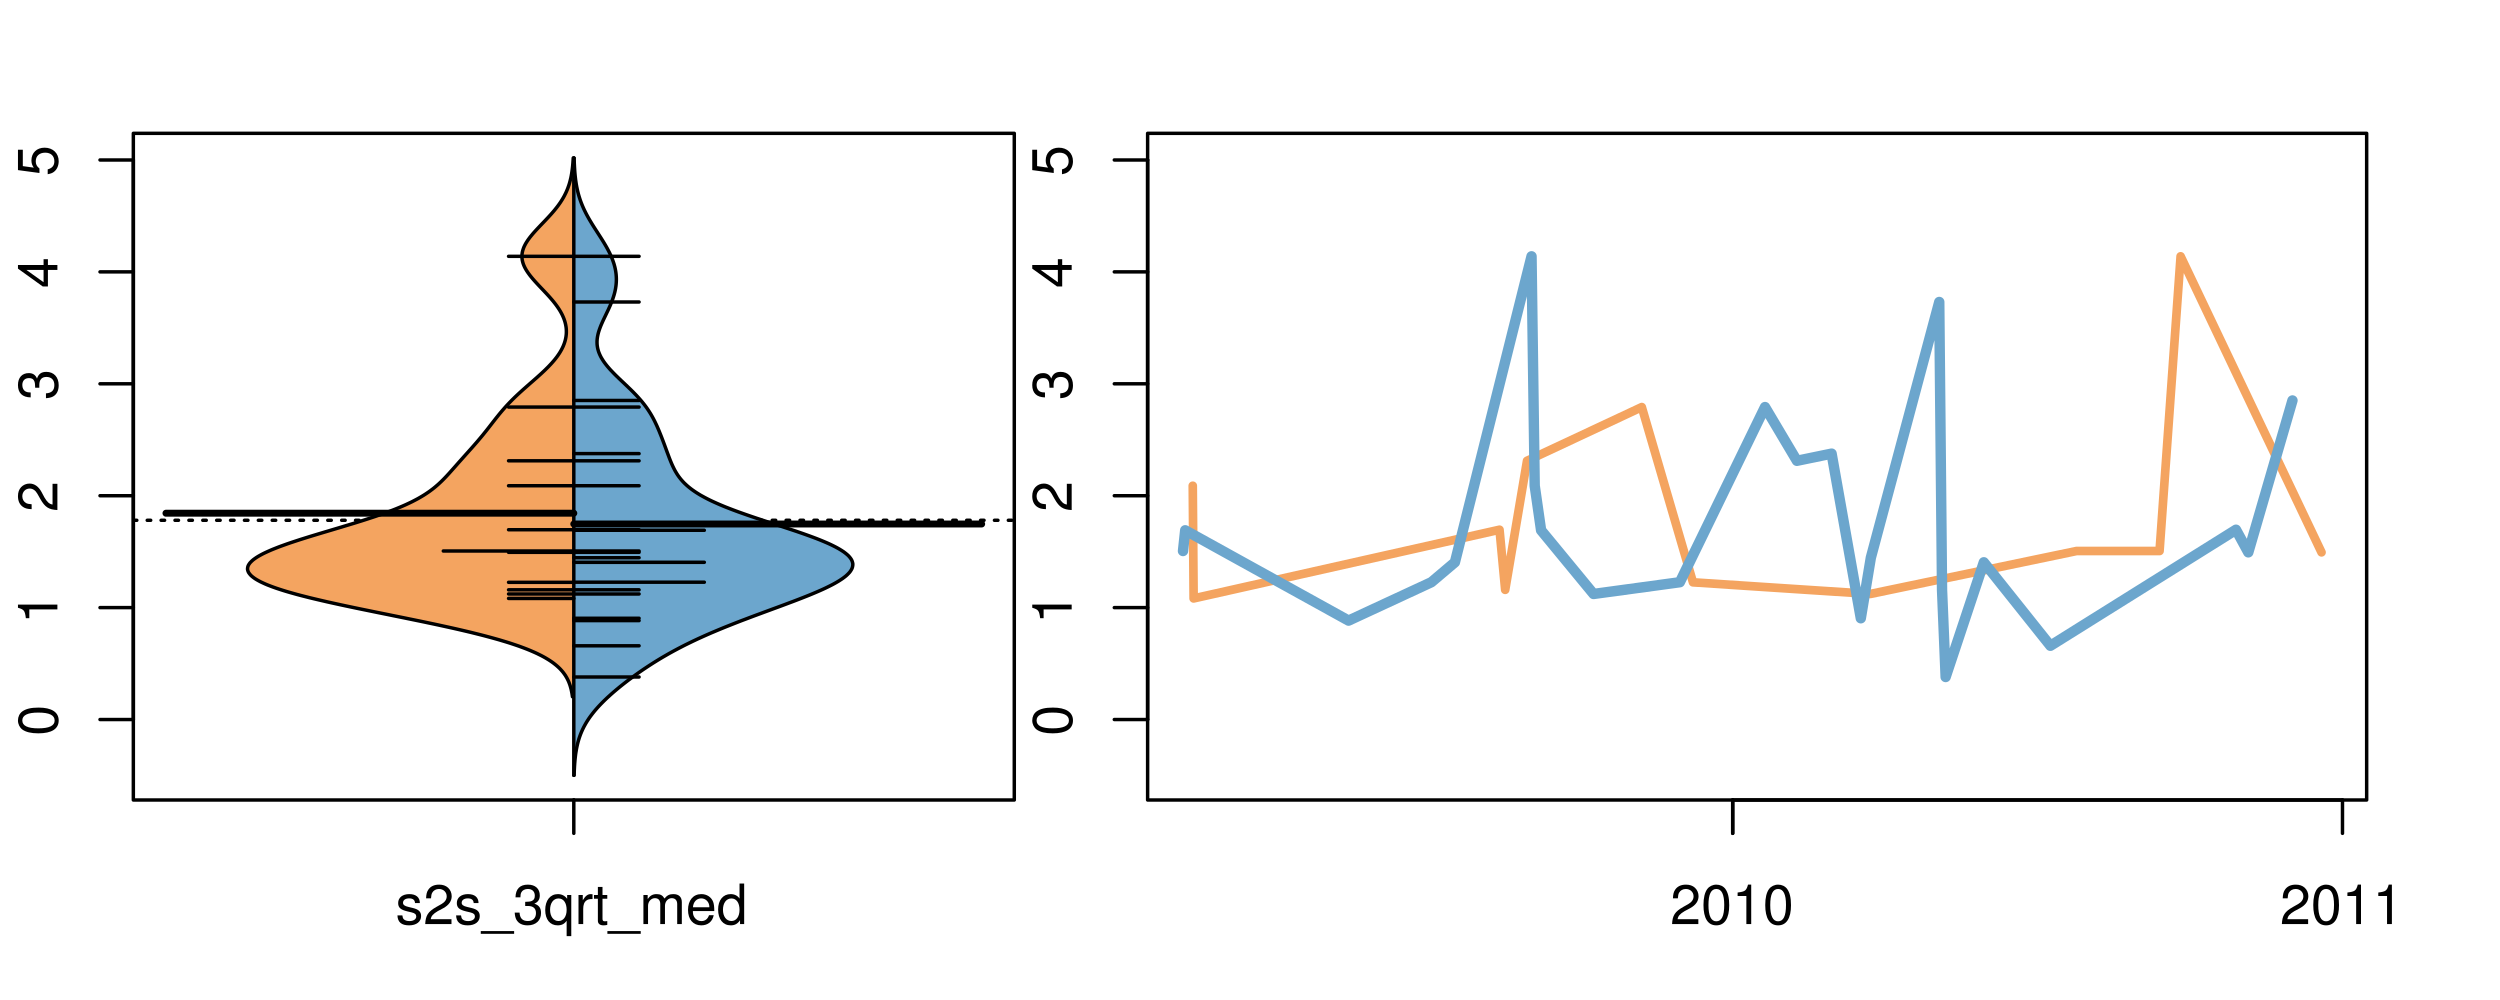 <?xml version="1.0" encoding="UTF-8"?>
<svg xmlns="http://www.w3.org/2000/svg" xmlns:xlink="http://www.w3.org/1999/xlink" width="540pt" height="216pt" viewBox="0 0 540 216" version="1.1">
<defs>
<g>
<symbol overflow="visible" id="glyph0-0">
<path style="stroke:none;" d="M -8.516 -3.297 C -8.516 -2.516 -8.156 -1.781 -7.578 -1.344 C -6.828 -0.797 -5.688 -0.516 -4.109 -0.516 C -1.25 -0.516 0.281 -1.469 0.281 -3.297 C 0.281 -5.094 -1.25 -6.078 -4.047 -6.078 C -5.703 -6.078 -6.797 -5.812 -7.578 -5.25 C -8.172 -4.812 -8.516 -4.109 -8.516 -3.297 Z M -7.578 -3.297 C -7.578 -4.438 -6.422 -5 -4.141 -5 C -1.734 -5 -0.594 -4.453 -0.594 -3.281 C -0.594 -2.156 -1.781 -1.594 -4.109 -1.594 C -6.438 -1.594 -7.578 -2.156 -7.578 -3.297 Z M -7.578 -3.297 "/>
</symbol>
<symbol overflow="visible" id="glyph0-1">
<path style="stroke:none;" d="M -6.062 -3.109 L 0 -3.109 L 0 -4.156 L -8.516 -4.156 L -8.516 -3.469 C -7.203 -3.094 -7.016 -2.859 -6.812 -1.219 L -6.062 -1.219 Z M -6.062 -3.109 "/>
</symbol>
<symbol overflow="visible" id="glyph0-2">
<path style="stroke:none;" d="M -1.047 -6.078 L -1.047 -1.594 C -1.734 -1.703 -2.188 -2.094 -2.797 -3.125 L -3.438 -4.328 C -4.094 -5.516 -4.969 -6.125 -6.016 -6.125 C -6.719 -6.125 -7.375 -5.844 -7.844 -5.344 C -8.297 -4.844 -8.516 -4.219 -8.516 -3.406 C -8.516 -2.328 -8.125 -1.531 -7.406 -1.062 C -6.953 -0.75 -6.422 -0.625 -5.562 -0.594 L -5.562 -1.656 C -6.125 -1.688 -6.484 -1.766 -6.75 -1.906 C -7.266 -2.188 -7.578 -2.734 -7.578 -3.375 C -7.578 -4.328 -6.906 -5.047 -5.984 -5.047 C -5.312 -5.047 -4.734 -4.656 -4.312 -3.906 L -3.688 -2.797 C -2.672 -1.016 -1.875 -0.5 0 -0.406 L 0 -6.078 Z M -1.047 -6.078 "/>
</symbol>
<symbol overflow="visible" id="glyph0-3">
<path style="stroke:none;" d="M -3.906 -2.656 L -3.906 -3.234 C -3.906 -4.391 -3.391 -4.984 -2.359 -4.984 C -1.297 -4.984 -0.656 -4.328 -0.656 -3.234 C -0.656 -2.078 -1.234 -1.516 -2.469 -1.438 L -2.469 -0.391 C -1.781 -0.438 -1.344 -0.547 -0.953 -0.75 C -0.141 -1.188 0.281 -2.031 0.281 -3.188 C 0.281 -4.938 -0.766 -6.078 -2.375 -6.078 C -3.453 -6.078 -4.062 -5.656 -4.406 -4.625 C -4.719 -5.422 -5.312 -5.812 -6.172 -5.812 C -7.625 -5.812 -8.516 -4.844 -8.516 -3.234 C -8.516 -1.516 -7.578 -0.594 -5.766 -0.562 L -5.766 -1.625 C -6.281 -1.625 -6.562 -1.688 -6.828 -1.812 C -7.297 -2.047 -7.578 -2.578 -7.578 -3.234 C -7.578 -4.172 -7.031 -4.734 -6.125 -4.734 C -5.531 -4.734 -5.172 -4.531 -4.984 -4.062 C -4.859 -3.766 -4.812 -3.391 -4.797 -2.656 Z M -3.906 -2.656 "/>
</symbol>
<symbol overflow="visible" id="glyph0-4">
<path style="stroke:none;" d="M -2.047 -3.922 L 0 -3.922 L 0 -4.984 L -2.047 -4.984 L -2.047 -6.234 L -2.984 -6.234 L -2.984 -4.984 L -8.516 -4.984 L -8.516 -4.203 L -3.156 -0.344 L -2.047 -0.344 Z M -2.984 -3.922 L -2.984 -1.266 L -6.703 -3.922 Z M -2.984 -3.922 "/>
</symbol>
<symbol overflow="visible" id="glyph0-5">
<path style="stroke:none;" d="M -8.516 -5.719 L -8.516 -1.312 L -3.875 -0.688 L -3.875 -1.656 C -4.469 -2.141 -4.672 -2.562 -4.672 -3.219 C -4.672 -4.359 -3.891 -5.078 -2.625 -5.078 C -1.406 -5.078 -0.656 -4.375 -0.656 -3.219 C -0.656 -2.297 -1.125 -1.734 -2.094 -1.469 L -2.094 -0.422 C -1.391 -0.562 -1.062 -0.688 -0.75 -0.938 C -0.094 -1.422 0.281 -2.281 0.281 -3.234 C 0.281 -4.953 -0.969 -6.156 -2.766 -6.156 C -4.453 -6.156 -5.609 -5.047 -5.609 -3.406 C -5.609 -2.812 -5.453 -2.328 -5.094 -1.844 L -7.469 -2.172 L -7.469 -5.719 Z M -8.516 -5.719 "/>
</symbol>
<symbol overflow="visible" id="glyph0-6">
<path style="stroke:none;" d="M -8.75 -5.938 L -8.75 -4.938 L -5.5 -4.938 C -6.125 -4.531 -6.469 -3.859 -6.469 -3.016 C -6.469 -1.375 -5.156 -0.312 -3.156 -0.312 C -1.031 -0.312 0.281 -1.359 0.281 -3.047 C 0.281 -3.906 -0.047 -4.516 -0.828 -5.047 L 0 -5.047 L 0 -5.938 Z M -5.531 -3.188 C -5.531 -4.266 -4.578 -4.938 -3.078 -4.938 C -1.625 -4.938 -0.656 -4.25 -0.656 -3.188 C -0.656 -2.094 -1.625 -1.359 -3.094 -1.359 C -4.562 -1.359 -5.531 -2.094 -5.531 -3.188 Z M -5.531 -3.188 "/>
</symbol>
<symbol overflow="visible" id="glyph0-7">
<path style="stroke:none;" d="M -6.281 -3.094 L -6.281 -2.047 L -7.266 -2.047 C -7.688 -2.047 -7.906 -2.297 -7.906 -2.75 C -7.906 -2.828 -7.906 -2.875 -7.891 -3.094 L -8.719 -3.094 C -8.766 -2.875 -8.781 -2.734 -8.781 -2.531 C -8.781 -1.609 -8.25 -1.062 -7.359 -1.062 L -6.281 -1.062 L -6.281 -0.219 L -5.469 -0.219 L -5.469 -1.062 L 0 -1.062 L 0 -2.047 L -5.469 -2.047 L -5.469 -3.094 Z M -6.281 -3.094 "/>
</symbol>
<symbol overflow="visible" id="glyph0-8">
<path style="stroke:none;" d="M 1.516 -6.938 L 1.516 0.266 L 2.109 0.266 L 2.109 -6.938 Z M 1.516 -6.938 "/>
</symbol>
<symbol overflow="visible" id="glyph0-9">
<path style="stroke:none;" d="M -6.469 -3.266 C -6.469 -1.5 -5.203 -0.438 -3.094 -0.438 C -0.984 -0.438 0.281 -1.484 0.281 -3.281 C 0.281 -5.047 -0.984 -6.125 -3.047 -6.125 C -5.219 -6.125 -6.469 -5.078 -6.469 -3.266 Z M -5.547 -3.281 C -5.547 -4.406 -4.625 -5.078 -3.062 -5.078 C -1.578 -5.078 -0.641 -4.375 -0.641 -3.281 C -0.641 -2.156 -1.578 -1.469 -3.094 -1.469 C -4.609 -1.469 -5.547 -2.156 -5.547 -3.281 Z M -5.547 -3.281 "/>
</symbol>
<symbol overflow="visible" id="glyph0-10">
<path style="stroke:none;" d="M -8.75 -1.828 L -8.75 -0.812 L 0 -0.812 L 0 -1.828 Z M -8.75 -1.828 "/>
</symbol>
<symbol overflow="visible" id="glyph0-11">
<path style="stroke:none;" d="M -1.25 -2.297 L -1.25 -1.047 L 0 -1.047 L 0 -2.297 Z M -1.25 -2.297 "/>
</symbol>
<symbol overflow="visible" id="glyph0-12">
<path style="stroke:none;" d="M -4.469 -4.688 C -5 -5.562 -5.438 -5.859 -6.234 -5.859 C -7.578 -5.859 -8.516 -4.812 -8.516 -3.297 C -8.516 -1.797 -7.578 -0.75 -6.234 -0.75 C -5.453 -0.75 -5.016 -1.031 -4.469 -1.891 C -4.016 -0.922 -3.297 -0.438 -2.359 -0.438 C -0.797 -0.438 0.281 -1.625 0.281 -3.297 C 0.281 -4.984 -0.797 -6.156 -2.359 -6.156 C -3.297 -6.156 -4.016 -5.672 -4.469 -4.688 Z M -7.578 -3.297 C -7.578 -4.203 -7.047 -4.781 -6.219 -4.781 C -5.422 -4.781 -4.891 -4.188 -4.891 -3.297 C -4.891 -2.406 -5.422 -1.828 -6.234 -1.828 C -7.047 -1.828 -7.578 -2.406 -7.578 -3.297 Z M -4.016 -3.297 C -4.016 -4.359 -3.344 -5.078 -2.344 -5.078 C -1.328 -5.078 -0.656 -4.359 -0.656 -3.281 C -0.656 -2.25 -1.344 -1.531 -2.344 -1.531 C -3.344 -1.531 -4.016 -2.25 -4.016 -3.297 Z M -4.016 -3.297 "/>
</symbol>
<symbol overflow="visible" id="glyph0-13">
<path style="stroke:none;" d="M 0 -3.422 L -6.281 -5.828 L -6.281 -4.703 L -1.188 -2.922 L -6.281 -1.25 L -6.281 -0.125 L 0 -2.328 Z M 0 -3.422 "/>
</symbol>
<symbol overflow="visible" id="glyph0-14">
<path style="stroke:none;" d="M -0.594 -6.422 C -0.562 -6.312 -0.562 -6.266 -0.562 -6.203 C -0.562 -5.859 -0.75 -5.656 -1.062 -5.656 L -4.75 -5.656 C -5.875 -5.656 -6.469 -4.844 -6.469 -3.297 C -6.469 -2.391 -6.203 -1.625 -5.734 -1.219 C -5.406 -0.922 -5.047 -0.797 -4.422 -0.781 L -4.422 -1.781 C -5.203 -1.875 -5.547 -2.328 -5.547 -3.266 C -5.547 -4.156 -5.203 -4.672 -4.609 -4.672 L -4.344 -4.672 C -3.922 -4.672 -3.75 -4.422 -3.641 -3.625 C -3.469 -2.203 -3.422 -1.984 -3.266 -1.609 C -2.969 -0.875 -2.406 -0.5 -1.578 -0.5 C -0.438 -0.5 0.281 -1.297 0.281 -2.562 C 0.281 -3.359 0 -4 -0.641 -4.703 C -0.016 -4.781 0.281 -5.094 0.281 -5.734 C 0.281 -5.938 0.25 -6.094 0.172 -6.422 Z M -1.984 -4.672 C -1.641 -4.672 -1.438 -4.578 -1.156 -4.266 C -0.797 -3.859 -0.594 -3.375 -0.594 -2.781 C -0.594 -2 -0.969 -1.547 -1.609 -1.547 C -2.266 -1.547 -2.609 -1.984 -2.766 -3.062 C -2.906 -4.109 -2.953 -4.328 -3.109 -4.672 Z M -1.984 -4.672 "/>
</symbol>
<symbol overflow="visible" id="glyph0-15">
<path style="stroke:none;" d="M 0 -5.781 L -6.281 -5.781 L -6.281 -4.781 L -2.719 -4.781 C -1.438 -4.781 -0.594 -4.109 -0.594 -3.078 C -0.594 -2.281 -1.078 -1.781 -1.844 -1.781 L -6.281 -1.781 L -6.281 -0.781 L -1.438 -0.781 C -0.391 -0.781 0.281 -1.562 0.281 -2.781 C 0.281 -3.703 -0.047 -4.297 -0.875 -4.891 L 0 -4.891 Z M 0 -5.781 "/>
</symbol>
<symbol overflow="visible" id="glyph0-16">
<path style="stroke:none;" d="M -2.812 -6.156 C -3.766 -6.156 -4.344 -6.078 -4.812 -5.906 C -5.844 -5.5 -6.469 -4.531 -6.469 -3.359 C -6.469 -1.609 -5.125 -0.484 -3.062 -0.484 C -1 -0.484 0.281 -1.578 0.281 -3.344 C 0.281 -4.781 -0.547 -5.766 -1.906 -6.031 L -1.906 -5.016 C -1.078 -4.734 -0.641 -4.172 -0.641 -3.375 C -0.641 -2.734 -0.938 -2.203 -1.469 -1.859 C -1.828 -1.625 -2.188 -1.531 -2.812 -1.531 Z M -3.625 -1.547 C -4.781 -1.625 -5.547 -2.344 -5.547 -3.344 C -5.547 -4.328 -4.734 -5.094 -3.703 -5.094 C -3.672 -5.094 -3.641 -5.094 -3.625 -5.078 Z M -3.625 -1.547 "/>
</symbol>
<symbol overflow="visible" id="glyph1-0">
<path style="stroke:none;" d="M 5.25 -4.531 C 5.25 -5.766 4.422 -6.469 2.969 -6.469 C 1.516 -6.469 0.562 -5.719 0.562 -4.547 C 0.562 -3.562 1.062 -3.094 2.562 -2.734 L 3.484 -2.516 C 4.188 -2.344 4.469 -2.094 4.469 -1.625 C 4.469 -1.047 3.875 -0.641 3 -0.641 C 2.453 -0.641 2 -0.797 1.75 -1.062 C 1.594 -1.25 1.531 -1.422 1.469 -1.875 L 0.406 -1.875 C 0.453 -0.422 1.266 0.281 2.922 0.281 C 4.5 0.281 5.516 -0.5 5.516 -1.719 C 5.516 -2.656 4.984 -3.172 3.734 -3.469 L 2.766 -3.703 C 1.953 -3.891 1.609 -4.156 1.609 -4.594 C 1.609 -5.172 2.125 -5.547 2.938 -5.547 C 3.75 -5.547 4.172 -5.203 4.203 -4.531 Z M 5.25 -4.531 "/>
</symbol>
<symbol overflow="visible" id="glyph1-1">
<path style="stroke:none;" d="M 6.078 -1.047 L 1.594 -1.047 C 1.703 -1.734 2.094 -2.188 3.125 -2.797 L 4.328 -3.438 C 5.516 -4.094 6.125 -4.969 6.125 -6.016 C 6.125 -6.719 5.844 -7.375 5.344 -7.844 C 4.844 -8.297 4.219 -8.516 3.406 -8.516 C 2.328 -8.516 1.531 -8.125 1.062 -7.406 C 0.75 -6.953 0.625 -6.422 0.594 -5.562 L 1.656 -5.562 C 1.688 -6.125 1.766 -6.484 1.906 -6.75 C 2.188 -7.266 2.734 -7.578 3.375 -7.578 C 4.328 -7.578 5.047 -6.906 5.047 -5.984 C 5.047 -5.312 4.656 -4.734 3.906 -4.312 L 2.797 -3.688 C 1.016 -2.672 0.5 -1.875 0.406 0 L 6.078 0 Z M 6.078 -1.047 "/>
</symbol>
<symbol overflow="visible" id="glyph1-2">
<path style="stroke:none;" d="M 6.938 1.516 L -0.266 1.516 L -0.266 2.109 L 6.938 2.109 Z M 6.938 1.516 "/>
</symbol>
<symbol overflow="visible" id="glyph1-3">
<path style="stroke:none;" d="M 2.656 -3.906 L 3.234 -3.906 C 4.391 -3.906 4.984 -3.391 4.984 -2.359 C 4.984 -1.297 4.328 -0.656 3.234 -0.656 C 2.078 -0.656 1.516 -1.234 1.438 -2.469 L 0.391 -2.469 C 0.438 -1.781 0.547 -1.344 0.75 -0.953 C 1.188 -0.141 2.031 0.281 3.188 0.281 C 4.938 0.281 6.078 -0.766 6.078 -2.375 C 6.078 -3.453 5.656 -4.062 4.625 -4.406 C 5.422 -4.719 5.812 -5.312 5.812 -6.172 C 5.812 -7.625 4.844 -8.516 3.234 -8.516 C 1.516 -8.516 0.594 -7.578 0.562 -5.766 L 1.625 -5.766 C 1.625 -6.281 1.688 -6.562 1.812 -6.828 C 2.047 -7.297 2.578 -7.578 3.234 -7.578 C 4.172 -7.578 4.734 -7.031 4.734 -6.125 C 4.734 -5.531 4.531 -5.172 4.062 -4.984 C 3.766 -4.859 3.391 -4.812 2.656 -4.797 Z M 2.656 -3.906 "/>
</symbol>
<symbol overflow="visible" id="glyph1-4">
<path style="stroke:none;" d="M 5.938 2.609 L 5.938 -6.281 L 5.047 -6.281 L 5.047 -5.453 C 4.578 -6.109 3.875 -6.469 3.047 -6.469 C 1.391 -6.469 0.312 -5.109 0.312 -3.031 C 0.312 -0.984 1.344 0.281 3 0.281 C 3.875 0.281 4.469 -0.031 4.938 -0.719 L 4.938 2.609 Z M 3.188 -5.531 C 4.266 -5.531 4.938 -4.578 4.938 -3.062 C 4.938 -1.625 4.25 -0.656 3.188 -0.656 C 2.094 -0.656 1.359 -1.625 1.359 -3.094 C 1.359 -4.547 2.094 -5.531 3.188 -5.531 Z M 3.188 -5.531 "/>
</symbol>
<symbol overflow="visible" id="glyph1-5">
<path style="stroke:none;" d="M 0.828 -6.281 L 0.828 0 L 1.844 0 L 1.844 -3.266 C 1.844 -4.156 2.062 -4.75 2.547 -5.094 C 2.859 -5.328 3.156 -5.406 3.859 -5.406 L 3.859 -6.438 C 3.688 -6.453 3.594 -6.469 3.469 -6.469 C 2.812 -6.469 2.328 -6.078 1.75 -5.141 L 1.75 -6.281 Z M 0.828 -6.281 "/>
</symbol>
<symbol overflow="visible" id="glyph1-6">
<path style="stroke:none;" d="M 3.047 -6.281 L 2.016 -6.281 L 2.016 -8.016 L 1.016 -8.016 L 1.016 -6.281 L 0.172 -6.281 L 0.172 -5.469 L 1.016 -5.469 L 1.016 -0.719 C 1.016 -0.078 1.453 0.281 2.234 0.281 C 2.469 0.281 2.719 0.25 3.047 0.188 L 3.047 -0.641 C 2.922 -0.609 2.766 -0.594 2.562 -0.594 C 2.141 -0.594 2.016 -0.719 2.016 -1.156 L 2.016 -5.469 L 3.047 -5.469 Z M 3.047 -6.281 "/>
</symbol>
<symbol overflow="visible" id="glyph1-7">
<path style="stroke:none;" d="M 0.844 -6.281 L 0.844 0 L 1.844 0 L 1.844 -3.953 C 1.844 -4.859 2.516 -5.594 3.328 -5.594 C 4.062 -5.594 4.484 -5.141 4.484 -4.328 L 4.484 0 L 5.5 0 L 5.5 -3.953 C 5.5 -4.859 6.156 -5.594 6.969 -5.594 C 7.703 -5.594 8.141 -5.125 8.141 -4.328 L 8.141 0 L 9.141 0 L 9.141 -4.719 C 9.141 -5.844 8.5 -6.469 7.312 -6.469 C 6.484 -6.469 5.969 -6.219 5.391 -5.516 C 5.016 -6.188 4.516 -6.469 3.703 -6.469 C 2.859 -6.469 2.297 -6.156 1.766 -5.406 L 1.766 -6.281 Z M 0.844 -6.281 "/>
</symbol>
<symbol overflow="visible" id="glyph1-8">
<path style="stroke:none;" d="M 6.156 -2.812 C 6.156 -3.766 6.078 -4.344 5.906 -4.812 C 5.5 -5.844 4.531 -6.469 3.359 -6.469 C 1.609 -6.469 0.484 -5.125 0.484 -3.062 C 0.484 -1 1.578 0.281 3.344 0.281 C 4.781 0.281 5.766 -0.547 6.031 -1.906 L 5.016 -1.906 C 4.734 -1.078 4.172 -0.641 3.375 -0.641 C 2.734 -0.641 2.203 -0.938 1.859 -1.469 C 1.625 -1.828 1.531 -2.188 1.531 -2.812 Z M 1.547 -3.625 C 1.625 -4.781 2.344 -5.547 3.344 -5.547 C 4.328 -5.547 5.094 -4.734 5.094 -3.703 C 5.094 -3.672 5.094 -3.641 5.078 -3.625 Z M 1.547 -3.625 "/>
</symbol>
<symbol overflow="visible" id="glyph1-9">
<path style="stroke:none;" d="M 5.938 -8.75 L 4.938 -8.75 L 4.938 -5.5 C 4.531 -6.125 3.859 -6.469 3.016 -6.469 C 1.375 -6.469 0.312 -5.156 0.312 -3.156 C 0.312 -1.031 1.359 0.281 3.047 0.281 C 3.906 0.281 4.516 -0.047 5.047 -0.828 L 5.047 0 L 5.938 0 Z M 3.188 -5.531 C 4.266 -5.531 4.938 -4.578 4.938 -3.078 C 4.938 -1.625 4.25 -0.656 3.188 -0.656 C 2.094 -0.656 1.359 -1.625 1.359 -3.094 C 1.359 -4.562 2.094 -5.531 3.188 -5.531 Z M 3.188 -5.531 "/>
</symbol>
<symbol overflow="visible" id="glyph1-10">
<path style="stroke:none;" d="M 3.297 -8.516 C 2.516 -8.516 1.781 -8.156 1.344 -7.578 C 0.797 -6.828 0.516 -5.688 0.516 -4.109 C 0.516 -1.25 1.469 0.281 3.297 0.281 C 5.094 0.281 6.078 -1.25 6.078 -4.047 C 6.078 -5.703 5.812 -6.797 5.25 -7.578 C 4.812 -8.172 4.109 -8.516 3.297 -8.516 Z M 3.297 -7.578 C 4.438 -7.578 5 -6.422 5 -4.141 C 5 -1.734 4.453 -0.594 3.281 -0.594 C 2.156 -0.594 1.594 -1.781 1.594 -4.109 C 1.594 -6.438 2.156 -7.578 3.297 -7.578 Z M 3.297 -7.578 "/>
</symbol>
<symbol overflow="visible" id="glyph1-11">
<path style="stroke:none;" d="M 3.109 -6.062 L 3.109 0 L 4.156 0 L 4.156 -8.516 L 3.469 -8.516 C 3.094 -7.203 2.859 -7.016 1.219 -6.812 L 1.219 -6.062 Z M 3.109 -6.062 "/>
</symbol>
</g>
<clipPath id="clip1">
  <path d="M 28.801 28.801 L 220.086 28.801 L 220.086 173.801 L 28.801 173.801 Z M 28.801 28.801 "/>
</clipPath>
<clipPath id="clip2">
  <path d="M 247.887 28.801 L 512.199 28.801 L 512.199 173.801 L 247.887 173.801 Z M 247.887 28.801 "/>
</clipPath>
<clipPath id="clip3">
  <path d="M 233.484 14.398 L 526.598 14.398 L 526.598 188.199 L 233.484 188.199 Z M 233.484 14.398 "/>
</clipPath>
<clipPath id="clip4">
  <path d="M 247.887 28.801 L 512.199 28.801 L 512.199 173.801 L 247.887 173.801 Z M 247.887 28.801 "/>
</clipPath>
</defs>
<g id="surface216">
<path style="fill:none;stroke-width:0.75;stroke-linecap:round;stroke-linejoin:round;stroke:rgb(0%,0%,0%);stroke-opacity:1;stroke-miterlimit:10;" d="M 28.801 172.801 L 219.086 172.801 L 219.086 28.801 L 28.801 28.801 L 28.801 172.801 "/>
<path style="fill:none;stroke-width:0.75;stroke-linecap:round;stroke-linejoin:round;stroke:rgb(0%,0%,0%);stroke-opacity:1;stroke-miterlimit:10;" d="M 28.801 155.418 L 28.801 34.555 "/>
<path style="fill:none;stroke-width:0.75;stroke-linecap:round;stroke-linejoin:round;stroke:rgb(0%,0%,0%);stroke-opacity:1;stroke-miterlimit:10;" d="M 28.801 155.418 L 21.602 155.418 "/>
<path style="fill:none;stroke-width:0.75;stroke-linecap:round;stroke-linejoin:round;stroke:rgb(0%,0%,0%);stroke-opacity:1;stroke-miterlimit:10;" d="M 28.801 131.246 L 21.602 131.246 "/>
<path style="fill:none;stroke-width:0.75;stroke-linecap:round;stroke-linejoin:round;stroke:rgb(0%,0%,0%);stroke-opacity:1;stroke-miterlimit:10;" d="M 28.801 107.074 L 21.602 107.074 "/>
<path style="fill:none;stroke-width:0.75;stroke-linecap:round;stroke-linejoin:round;stroke:rgb(0%,0%,0%);stroke-opacity:1;stroke-miterlimit:10;" d="M 28.801 82.902 L 21.602 82.902 "/>
<path style="fill:none;stroke-width:0.75;stroke-linecap:round;stroke-linejoin:round;stroke:rgb(0%,0%,0%);stroke-opacity:1;stroke-miterlimit:10;" d="M 28.801 58.727 L 21.602 58.727 "/>
<path style="fill:none;stroke-width:0.75;stroke-linecap:round;stroke-linejoin:round;stroke:rgb(0%,0%,0%);stroke-opacity:1;stroke-miterlimit:10;" d="M 28.801 34.555 L 21.602 34.555 "/>
<g style="fill:rgb(0%,0%,0%);fill-opacity:1;">
  <use xlink:href="#glyph0-0" x="12.396" y="158.918"/>
</g>
<g style="fill:rgb(0%,0%,0%);fill-opacity:1;">
  <use xlink:href="#glyph0-1" x="12.396" y="134.746"/>
</g>
<g style="fill:rgb(0%,0%,0%);fill-opacity:1;">
  <use xlink:href="#glyph0-2" x="12.396" y="110.574"/>
</g>
<g style="fill:rgb(0%,0%,0%);fill-opacity:1;">
  <use xlink:href="#glyph0-3" x="12.396" y="86.402"/>
</g>
<g style="fill:rgb(0%,0%,0%);fill-opacity:1;">
  <use xlink:href="#glyph0-4" x="12.396" y="62.227"/>
</g>
<g style="fill:rgb(0%,0%,0%);fill-opacity:1;">
  <use xlink:href="#glyph0-5" x="12.396" y="38.055"/>
</g>
<path style="fill:none;stroke-width:0.75;stroke-linecap:round;stroke-linejoin:round;stroke:rgb(0%,0%,0%);stroke-opacity:1;stroke-miterlimit:10;" d="M 123.941 172.801 L 123.941 172.801 "/>
<path style="fill:none;stroke-width:0.75;stroke-linecap:round;stroke-linejoin:round;stroke:rgb(0%,0%,0%);stroke-opacity:1;stroke-miterlimit:10;" d="M 123.941 172.801 L 123.941 180 "/>
<g style="fill:rgb(0%,0%,0%);fill-opacity:1;">
  <use xlink:href="#glyph1-0" x="85.441" y="199.596"/>
  <use xlink:href="#glyph1-1" x="91.441" y="199.596"/>
  <use xlink:href="#glyph1-0" x="98.113" y="199.596"/>
  <use xlink:href="#glyph1-2" x="104.113" y="199.596"/>
  <use xlink:href="#glyph1-3" x="110.785" y="199.596"/>
  <use xlink:href="#glyph1-4" x="117.457" y="199.596"/>
  <use xlink:href="#glyph1-5" x="124.129" y="199.596"/>
  <use xlink:href="#glyph1-6" x="128.125" y="199.596"/>
  <use xlink:href="#glyph1-2" x="131.461" y="199.596"/>
  <use xlink:href="#glyph1-7" x="138.133" y="199.596"/>
  <use xlink:href="#glyph1-8" x="148.129" y="199.596"/>
  <use xlink:href="#glyph1-9" x="154.801" y="199.596"/>
</g>
<g clip-path="url(#clip1)" clip-rule="nonzero">
<path style="fill:none;stroke-width:0.75;stroke-linecap:round;stroke-linejoin:round;stroke:rgb(0%,0%,0%);stroke-opacity:1;stroke-dasharray:0.75,2.25;stroke-miterlimit:10;" d="M 28.801 112.383 L 219.086 112.383 "/>
<path style=" stroke:none;fill-rule:nonzero;fill:rgb(95.686%,64.314%,37.647%);fill-opacity:1;" d="M 123.941 34.133 L 123.816 34.133 L 123.805 34.359 L 123.789 34.59 L 123.758 35.043 L 123.742 35.273 L 123.703 35.727 L 123.68 35.957 L 123.656 36.184 L 123.602 36.637 L 123.57 36.867 L 123.539 37.094 L 123.504 37.32 L 123.469 37.551 L 123.426 37.777 L 123.387 38.004 L 123.34 38.23 L 123.293 38.461 L 123.184 38.914 L 123.125 39.145 L 123.066 39.371 L 123 39.598 L 122.93 39.828 L 122.855 40.055 L 122.777 40.281 L 122.695 40.508 L 122.613 40.738 L 122.426 41.191 L 122.324 41.422 L 122.223 41.648 L 121.996 42.102 L 121.879 42.332 L 121.754 42.559 L 121.625 42.785 L 121.488 43.016 L 121.348 43.242 L 121.203 43.469 L 121.055 43.699 L 120.898 43.926 L 120.738 44.152 L 120.574 44.379 L 120.402 44.609 L 120.227 44.836 L 120.047 45.062 L 119.863 45.293 L 119.676 45.52 L 119.484 45.746 L 119.285 45.977 L 119.086 46.203 L 118.883 46.43 L 118.676 46.656 L 118.465 46.887 L 118.254 47.113 L 118.039 47.34 L 117.824 47.57 L 117.609 47.797 L 117.172 48.25 L 116.953 48.48 L 116.734 48.707 L 116.52 48.934 L 116.305 49.164 L 116.09 49.391 L 115.879 49.617 L 115.668 49.848 L 115.262 50.301 L 115.066 50.527 L 114.875 50.758 L 114.688 50.984 L 114.504 51.211 L 114.332 51.441 L 114.164 51.668 L 114.004 51.895 L 113.852 52.125 L 113.707 52.352 L 113.57 52.578 L 113.445 52.805 L 113.328 53.035 L 113.219 53.262 L 113.121 53.488 L 113.039 53.719 L 112.961 53.945 L 112.895 54.172 L 112.84 54.398 L 112.797 54.629 L 112.766 54.855 L 112.746 55.082 L 112.738 55.312 L 112.738 55.539 L 112.754 55.766 L 112.781 55.996 L 112.816 56.223 L 112.867 56.449 L 112.926 56.676 L 112.996 56.906 L 113.078 57.133 L 113.168 57.359 L 113.27 57.59 L 113.383 57.816 L 113.504 58.043 L 113.637 58.273 L 113.777 58.5 L 113.926 58.727 L 114.078 58.953 L 114.246 59.184 L 114.414 59.41 L 114.59 59.637 L 114.777 59.867 L 114.965 60.094 L 115.156 60.32 L 115.355 60.547 L 115.559 60.777 L 115.973 61.23 L 116.188 61.461 L 116.398 61.688 L 116.613 61.914 L 116.828 62.145 L 117.047 62.371 L 117.477 62.824 L 117.691 63.055 L 117.906 63.281 L 118.117 63.508 L 118.328 63.738 L 118.535 63.965 L 118.738 64.191 L 118.938 64.422 L 119.137 64.648 L 119.328 64.875 L 119.516 65.102 L 119.699 65.332 L 119.879 65.559 L 120.051 65.785 L 120.219 66.016 L 120.383 66.242 L 120.539 66.469 L 120.691 66.695 L 120.836 66.926 L 120.977 67.152 L 121.109 67.379 L 121.234 67.609 L 121.355 67.836 L 121.469 68.062 L 121.574 68.293 L 121.672 68.52 L 121.766 68.746 L 121.852 68.973 L 121.93 69.203 L 122.004 69.43 L 122.066 69.656 L 122.125 69.887 L 122.176 70.113 L 122.219 70.34 L 122.258 70.57 L 122.289 70.797 L 122.309 71.023 L 122.324 71.25 L 122.332 71.48 L 122.332 71.707 L 122.328 71.934 L 122.316 72.164 L 122.293 72.391 L 122.266 72.617 L 122.234 72.844 L 122.188 73.074 L 122.141 73.301 L 122.086 73.527 L 122.02 73.758 L 121.949 73.984 L 121.875 74.211 L 121.785 74.441 L 121.695 74.668 L 121.598 74.895 L 121.488 75.121 L 121.375 75.352 L 121.254 75.578 L 121.125 75.805 L 120.992 76.035 L 120.852 76.262 L 120.703 76.488 L 120.547 76.715 L 120.387 76.945 L 120.219 77.172 L 120.043 77.398 L 119.863 77.629 L 119.676 77.855 L 119.48 78.082 L 119.281 78.312 L 119.078 78.539 L 118.867 78.766 L 118.652 78.992 L 118.434 79.223 L 118.207 79.449 L 117.977 79.676 L 117.746 79.906 L 117.508 80.133 L 117.266 80.359 L 117.02 80.59 L 116.773 80.816 L 116.523 81.043 L 116.27 81.27 L 116.016 81.5 L 115.5 81.953 L 115.238 82.184 L 114.98 82.41 L 114.457 82.863 L 114.199 83.094 L 113.938 83.32 L 113.68 83.547 L 113.422 83.777 L 113.164 84.004 L 112.91 84.23 L 112.656 84.461 L 112.402 84.688 L 111.91 85.141 L 111.664 85.371 L 111.188 85.824 L 110.953 86.055 L 110.723 86.281 L 110.496 86.508 L 110.273 86.738 L 110.051 86.965 L 109.621 87.418 L 109.41 87.648 L 109.203 87.875 L 109 88.102 L 108.801 88.332 L 108.602 88.559 L 108.406 88.785 L 108.215 89.012 L 108.023 89.242 L 107.836 89.469 L 107.652 89.695 L 107.469 89.926 L 107.285 90.152 L 107.105 90.379 L 106.926 90.609 L 106.75 90.836 L 106.57 91.062 L 106.395 91.289 L 106.215 91.52 L 105.863 91.973 L 105.684 92.203 L 105.508 92.43 L 105.328 92.656 L 105.148 92.887 L 104.969 93.113 L 104.602 93.566 L 104.418 93.797 L 104.234 94.023 L 104.047 94.25 L 103.855 94.48 L 103.281 95.16 L 103.086 95.391 L 102.891 95.617 L 102.691 95.844 L 102.492 96.074 L 102.094 96.527 L 101.891 96.758 L 101.281 97.438 L 101.078 97.668 L 100.875 97.895 L 100.668 98.121 L 100.465 98.352 L 100.059 98.805 L 99.855 99.035 L 99.246 99.715 L 99.043 99.945 L 98.844 100.172 L 98.641 100.398 L 98.441 100.629 L 98.238 100.855 L 98.039 101.082 L 97.836 101.309 L 97.633 101.539 L 97.227 101.992 L 97.023 102.223 L 96.812 102.449 L 96.605 102.676 L 96.391 102.906 L 96.176 103.133 L 95.957 103.359 L 95.734 103.586 L 95.504 103.816 L 95.273 104.043 L 95.031 104.27 L 94.785 104.5 L 94.531 104.727 L 94.27 104.953 L 94 105.184 L 93.723 105.41 L 93.434 105.637 L 93.133 105.863 L 92.824 106.094 L 92.504 106.32 L 92.168 106.547 L 91.82 106.777 L 91.461 107.004 L 91.086 107.23 L 90.699 107.457 L 90.297 107.688 L 89.875 107.914 L 89.441 108.141 L 88.996 108.371 L 88.527 108.598 L 88.047 108.824 L 87.551 109.055 L 87.035 109.281 L 86.504 109.508 L 85.961 109.734 L 85.395 109.965 L 84.816 110.191 L 84.223 110.418 L 83.609 110.648 L 82.984 110.875 L 82.348 111.102 L 81.691 111.328 L 81.023 111.559 L 80.344 111.785 L 79.652 112.012 L 78.945 112.242 L 78.234 112.469 L 77.508 112.695 L 76.777 112.926 L 76.039 113.152 L 75.289 113.379 L 74.535 113.605 L 73.781 113.836 L 72.258 114.289 L 71.492 114.52 L 69.969 114.973 L 69.207 115.203 L 68.453 115.43 L 67.703 115.656 L 66.961 115.883 L 66.223 116.113 L 65.5 116.34 L 64.781 116.566 L 64.078 116.797 L 63.387 117.023 L 62.707 117.25 L 62.047 117.477 L 61.402 117.707 L 60.773 117.934 L 60.164 118.16 L 59.578 118.391 L 59.008 118.617 L 58.465 118.844 L 57.945 119.074 L 57.445 119.301 L 56.969 119.527 L 56.527 119.754 L 56.109 119.984 L 55.715 120.211 L 55.355 120.438 L 55.023 120.668 L 54.715 120.895 L 54.449 121.121 L 54.211 121.352 L 53.996 121.578 L 53.832 121.805 L 53.688 122.031 L 53.578 122.262 L 53.512 122.488 L 53.477 122.715 L 53.465 122.945 L 53.508 123.172 L 53.578 123.398 L 53.68 123.625 L 53.832 123.855 L 54.012 124.082 L 54.219 124.309 L 54.48 124.539 L 54.77 124.766 L 55.09 124.992 L 55.461 125.223 L 55.863 125.449 L 56.289 125.676 L 56.77 125.902 L 57.277 126.133 L 57.812 126.359 L 58.395 126.586 L 59.008 126.816 L 59.648 127.043 L 60.332 127.27 L 61.043 127.5 L 61.777 127.727 L 62.551 127.953 L 63.355 128.18 L 64.18 128.41 L 65.039 128.637 L 65.926 128.863 L 66.832 129.094 L 67.766 129.32 L 68.727 129.547 L 69.699 129.773 L 70.699 130.004 L 71.715 130.23 L 72.75 130.457 L 73.801 130.688 L 74.863 130.914 L 75.941 131.141 L 77.031 131.371 L 78.129 131.598 L 79.238 131.824 L 80.352 132.051 L 81.469 132.281 L 83.719 132.734 L 84.844 132.965 L 85.965 133.191 L 87.09 133.418 L 88.207 133.648 L 89.316 133.875 L 90.422 134.102 L 91.52 134.328 L 92.605 134.559 L 93.684 134.785 L 94.746 135.012 L 95.797 135.242 L 96.836 135.469 L 97.852 135.695 L 98.855 135.922 L 99.844 136.152 L 100.809 136.379 L 101.758 136.605 L 102.688 136.836 L 103.59 137.062 L 104.477 137.289 L 105.348 137.52 L 106.184 137.746 L 107 137.973 L 107.801 138.199 L 108.57 138.43 L 109.32 138.656 L 110.047 138.883 L 110.746 139.113 L 111.422 139.34 L 112.082 139.566 L 112.707 139.797 L 113.312 140.023 L 113.898 140.25 L 114.457 140.477 L 114.992 140.707 L 115.512 140.934 L 116.004 141.16 L 116.473 141.391 L 116.926 141.617 L 117.352 141.844 L 117.758 142.07 L 118.148 142.301 L 118.52 142.527 L 118.867 142.754 L 119.203 142.984 L 119.52 143.211 L 119.812 143.438 L 120.098 143.668 L 120.363 143.895 L 120.613 144.121 L 120.852 144.348 L 121.074 144.578 L 121.281 144.805 L 121.477 145.031 L 121.664 145.262 L 121.832 145.488 L 121.996 145.715 L 122.148 145.941 L 122.285 146.172 L 122.418 146.398 L 122.539 146.625 L 122.652 146.855 L 122.758 147.082 L 122.859 147.309 L 122.945 147.539 L 123.031 147.766 L 123.109 147.992 L 123.18 148.219 L 123.246 148.449 L 123.309 148.676 L 123.367 148.902 L 123.418 149.133 L 123.465 149.359 L 123.508 149.586 L 123.551 149.816 L 123.621 150.27 L 123.652 150.496 L 123.941 150.496 Z M 123.941 34.133 "/>
<path style="fill:none;stroke-width:0.75;stroke-linecap:round;stroke-linejoin:round;stroke:rgb(0%,0%,0%);stroke-opacity:1;stroke-miterlimit:10;" d="M 123.941 34.133 L 123.816 34.133 L 123.805 34.359 L 123.789 34.59 L 123.758 35.043 L 123.742 35.273 L 123.703 35.727 L 123.68 35.957 L 123.656 36.184 L 123.602 36.637 L 123.57 36.867 L 123.539 37.094 L 123.504 37.32 L 123.469 37.551 L 123.426 37.777 L 123.387 38.004 L 123.34 38.23 L 123.293 38.461 L 123.184 38.914 L 123.125 39.145 L 123.066 39.371 L 123 39.598 L 122.93 39.828 L 122.855 40.055 L 122.777 40.281 L 122.695 40.508 L 122.613 40.738 L 122.426 41.191 L 122.324 41.422 L 122.223 41.648 L 121.996 42.102 L 121.879 42.332 L 121.754 42.559 L 121.625 42.785 L 121.488 43.016 L 121.348 43.242 L 121.203 43.469 L 121.055 43.699 L 120.898 43.926 L 120.738 44.152 L 120.574 44.379 L 120.402 44.609 L 120.227 44.836 L 120.047 45.062 L 119.863 45.293 L 119.676 45.52 L 119.484 45.746 L 119.285 45.977 L 119.086 46.203 L 118.883 46.43 L 118.676 46.656 L 118.465 46.887 L 118.254 47.113 L 118.039 47.34 L 117.824 47.57 L 117.609 47.797 L 117.172 48.25 L 116.953 48.48 L 116.734 48.707 L 116.52 48.934 L 116.305 49.164 L 116.09 49.391 L 115.879 49.617 L 115.668 49.848 L 115.262 50.301 L 115.066 50.527 L 114.875 50.758 L 114.688 50.984 L 114.504 51.211 L 114.332 51.441 L 114.164 51.668 L 114.004 51.895 L 113.852 52.125 L 113.707 52.352 L 113.57 52.578 L 113.445 52.805 L 113.328 53.035 L 113.219 53.262 L 113.121 53.488 L 113.039 53.719 L 112.961 53.945 L 112.895 54.172 L 112.84 54.398 L 112.797 54.629 L 112.766 54.855 L 112.746 55.082 L 112.738 55.312 L 112.738 55.539 L 112.754 55.766 L 112.781 55.996 L 112.816 56.223 L 112.867 56.449 L 112.926 56.676 L 112.996 56.906 L 113.078 57.133 L 113.168 57.359 L 113.27 57.59 L 113.383 57.816 L 113.504 58.043 L 113.637 58.273 L 113.777 58.5 L 113.926 58.727 L 114.078 58.953 L 114.246 59.184 L 114.414 59.41 L 114.59 59.637 L 114.777 59.867 L 114.965 60.094 L 115.156 60.32 L 115.355 60.547 L 115.559 60.777 L 115.973 61.23 L 116.188 61.461 L 116.398 61.688 L 116.613 61.914 L 116.828 62.145 L 117.047 62.371 L 117.477 62.824 L 117.691 63.055 L 117.906 63.281 L 118.117 63.508 L 118.328 63.738 L 118.535 63.965 L 118.738 64.191 L 118.938 64.422 L 119.137 64.648 L 119.328 64.875 L 119.516 65.102 L 119.699 65.332 L 119.879 65.559 L 120.051 65.785 L 120.219 66.016 L 120.383 66.242 L 120.539 66.469 L 120.691 66.695 L 120.836 66.926 L 120.977 67.152 L 121.109 67.379 L 121.234 67.609 L 121.355 67.836 L 121.469 68.062 L 121.574 68.293 L 121.672 68.52 L 121.766 68.746 L 121.852 68.973 L 121.93 69.203 L 122.004 69.43 L 122.066 69.656 L 122.125 69.887 L 122.176 70.113 L 122.219 70.34 L 122.258 70.57 L 122.289 70.797 L 122.309 71.023 L 122.324 71.25 L 122.332 71.48 L 122.332 71.707 L 122.328 71.934 L 122.316 72.164 L 122.293 72.391 L 122.266 72.617 L 122.234 72.844 L 122.188 73.074 L 122.141 73.301 L 122.086 73.527 L 122.02 73.758 L 121.949 73.984 L 121.875 74.211 L 121.785 74.441 L 121.695 74.668 L 121.598 74.895 L 121.488 75.121 L 121.375 75.352 L 121.254 75.578 L 121.125 75.805 L 120.992 76.035 L 120.852 76.262 L 120.703 76.488 L 120.547 76.715 L 120.387 76.945 L 120.219 77.172 L 120.043 77.398 L 119.863 77.629 L 119.676 77.855 L 119.48 78.082 L 119.281 78.312 L 119.078 78.539 L 118.867 78.766 L 118.652 78.992 L 118.434 79.223 L 118.207 79.449 L 117.977 79.676 L 117.746 79.906 L 117.508 80.133 L 117.266 80.359 L 117.02 80.59 L 116.773 80.816 L 116.523 81.043 L 116.27 81.27 L 116.016 81.5 L 115.5 81.953 L 115.238 82.184 L 114.98 82.41 L 114.457 82.863 L 114.199 83.094 L 113.938 83.32 L 113.68 83.547 L 113.422 83.777 L 113.164 84.004 L 112.91 84.23 L 112.656 84.461 L 112.402 84.688 L 111.91 85.141 L 111.664 85.371 L 111.188 85.824 L 110.953 86.055 L 110.723 86.281 L 110.496 86.508 L 110.273 86.738 L 110.051 86.965 L 109.621 87.418 L 109.41 87.648 L 109.203 87.875 L 109 88.102 L 108.801 88.332 L 108.602 88.559 L 108.406 88.785 L 108.215 89.012 L 108.023 89.242 L 107.836 89.469 L 107.652 89.695 L 107.469 89.926 L 107.285 90.152 L 107.105 90.379 L 106.926 90.609 L 106.75 90.836 L 106.57 91.062 L 106.395 91.289 L 106.215 91.52 L 105.863 91.973 L 105.684 92.203 L 105.508 92.43 L 105.328 92.656 L 105.148 92.887 L 104.969 93.113 L 104.602 93.566 L 104.418 93.797 L 104.234 94.023 L 104.047 94.25 L 103.855 94.48 L 103.281 95.16 L 103.086 95.391 L 102.891 95.617 L 102.691 95.844 L 102.492 96.074 L 102.094 96.527 L 101.891 96.758 L 101.281 97.438 L 101.078 97.668 L 100.875 97.895 L 100.668 98.121 L 100.465 98.352 L 100.059 98.805 L 99.855 99.035 L 99.246 99.715 L 99.043 99.945 L 98.844 100.172 L 98.641 100.398 L 98.441 100.629 L 98.238 100.855 L 98.039 101.082 L 97.836 101.309 L 97.633 101.539 L 97.227 101.992 L 97.023 102.223 L 96.812 102.449 L 96.605 102.676 L 96.391 102.906 L 96.176 103.133 L 95.957 103.359 L 95.734 103.586 L 95.504 103.816 L 95.273 104.043 L 95.031 104.27 L 94.785 104.5 L 94.531 104.727 L 94.27 104.953 L 94 105.184 L 93.723 105.41 L 93.434 105.637 L 93.133 105.863 L 92.824 106.094 L 92.504 106.32 L 92.168 106.547 L 91.82 106.777 L 91.461 107.004 L 91.086 107.23 L 90.699 107.457 L 90.297 107.688 L 89.875 107.914 L 89.441 108.141 L 88.996 108.371 L 88.527 108.598 L 88.047 108.824 L 87.551 109.055 L 87.035 109.281 L 86.504 109.508 L 85.961 109.734 L 85.395 109.965 L 84.816 110.191 L 84.223 110.418 L 83.609 110.648 L 82.984 110.875 L 82.348 111.102 L 81.691 111.328 L 81.023 111.559 L 80.344 111.785 L 79.652 112.012 L 78.945 112.242 L 78.234 112.469 L 77.508 112.695 L 76.777 112.926 L 76.039 113.152 L 75.289 113.379 L 74.535 113.605 L 73.781 113.836 L 72.258 114.289 L 71.492 114.52 L 69.969 114.973 L 69.207 115.203 L 68.453 115.43 L 67.703 115.656 L 66.961 115.883 L 66.223 116.113 L 65.5 116.34 L 64.781 116.566 L 64.078 116.797 L 63.387 117.023 L 62.707 117.25 L 62.047 117.477 L 61.402 117.707 L 60.773 117.934 L 60.164 118.16 L 59.578 118.391 L 59.008 118.617 L 58.465 118.844 L 57.945 119.074 L 57.445 119.301 L 56.969 119.527 L 56.527 119.754 L 56.109 119.984 L 55.715 120.211 L 55.355 120.438 L 55.023 120.668 L 54.715 120.895 L 54.449 121.121 L 54.211 121.352 L 53.996 121.578 L 53.832 121.805 L 53.688 122.031 L 53.578 122.262 L 53.512 122.488 L 53.477 122.715 L 53.465 122.945 L 53.508 123.172 L 53.578 123.398 L 53.68 123.625 L 53.832 123.855 L 54.012 124.082 L 54.219 124.309 L 54.48 124.539 L 54.77 124.766 L 55.09 124.992 L 55.461 125.223 L 55.863 125.449 L 56.289 125.676 L 56.77 125.902 L 57.277 126.133 L 57.812 126.359 L 58.395 126.586 L 59.008 126.816 L 59.648 127.043 L 60.332 127.27 L 61.043 127.5 L 61.777 127.727 L 62.551 127.953 L 63.355 128.18 L 64.18 128.41 L 65.039 128.637 L 65.926 128.863 L 66.832 129.094 L 67.766 129.32 L 68.727 129.547 L 69.699 129.773 L 70.699 130.004 L 71.715 130.23 L 72.75 130.457 L 73.801 130.688 L 74.863 130.914 L 75.941 131.141 L 77.031 131.371 L 78.129 131.598 L 79.238 131.824 L 80.352 132.051 L 81.469 132.281 L 83.719 132.734 L 84.844 132.965 L 85.965 133.191 L 87.09 133.418 L 88.207 133.648 L 89.316 133.875 L 90.422 134.102 L 91.52 134.328 L 92.605 134.559 L 93.684 134.785 L 94.746 135.012 L 95.797 135.242 L 96.836 135.469 L 97.852 135.695 L 98.855 135.922 L 99.844 136.152 L 100.809 136.379 L 101.758 136.605 L 102.688 136.836 L 103.59 137.062 L 104.477 137.289 L 105.348 137.52 L 106.184 137.746 L 107 137.973 L 107.801 138.199 L 108.57 138.43 L 109.32 138.656 L 110.047 138.883 L 110.746 139.113 L 111.422 139.34 L 112.082 139.566 L 112.707 139.797 L 113.312 140.023 L 113.898 140.25 L 114.457 140.477 L 114.992 140.707 L 115.512 140.934 L 116.004 141.16 L 116.473 141.391 L 116.926 141.617 L 117.352 141.844 L 117.758 142.07 L 118.148 142.301 L 118.52 142.527 L 118.867 142.754 L 119.203 142.984 L 119.52 143.211 L 119.812 143.438 L 120.098 143.668 L 120.363 143.895 L 120.613 144.121 L 120.852 144.348 L 121.074 144.578 L 121.281 144.805 L 121.477 145.031 L 121.664 145.262 L 121.832 145.488 L 121.996 145.715 L 122.148 145.941 L 122.285 146.172 L 122.418 146.398 L 122.539 146.625 L 122.652 146.855 L 122.758 147.082 L 122.859 147.309 L 122.945 147.539 L 123.031 147.766 L 123.109 147.992 L 123.18 148.219 L 123.246 148.449 L 123.309 148.676 L 123.367 148.902 L 123.418 149.133 L 123.465 149.359 L 123.508 149.586 L 123.551 149.816 L 123.621 150.27 L 123.652 150.496 L 123.941 150.496 "/>
<path style=" stroke:none;fill-rule:nonzero;fill:rgb(42.353%,65.098%,80.392%);fill-opacity:1;" d="M 123.941 167.465 L 124.012 167.465 L 124.02 167.207 L 124.027 166.945 L 124.039 166.684 L 124.047 166.422 L 124.059 166.16 L 124.074 165.902 L 124.086 165.641 L 124.102 165.379 L 124.121 165.117 L 124.137 164.855 L 124.16 164.598 L 124.18 164.336 L 124.203 164.074 L 124.23 163.812 L 124.258 163.555 L 124.32 163.031 L 124.355 162.77 L 124.395 162.508 L 124.438 162.25 L 124.48 161.988 L 124.527 161.727 L 124.578 161.465 L 124.633 161.203 L 124.691 160.945 L 124.75 160.684 L 124.816 160.422 L 124.887 160.16 L 124.961 159.898 L 125.039 159.641 L 125.121 159.379 L 125.211 159.117 L 125.305 158.855 L 125.402 158.594 L 125.508 158.336 L 125.613 158.074 L 125.848 157.551 L 125.977 157.289 L 126.105 157.031 L 126.246 156.77 L 126.391 156.508 L 126.539 156.246 L 126.695 155.984 L 126.855 155.727 L 127.199 155.203 L 127.383 154.941 L 127.57 154.68 L 127.766 154.422 L 127.965 154.16 L 128.172 153.898 L 128.383 153.637 L 128.602 153.375 L 128.828 153.117 L 129.059 152.855 L 129.297 152.594 L 129.539 152.332 L 129.789 152.07 L 130.043 151.812 L 130.301 151.551 L 130.566 151.289 L 131.113 150.766 L 131.395 150.508 L 131.973 149.984 L 132.27 149.723 L 132.57 149.461 L 132.875 149.203 L 133.184 148.941 L 133.816 148.418 L 134.141 148.156 L 134.465 147.898 L 134.797 147.637 L 135.133 147.375 L 135.473 147.113 L 135.816 146.852 L 136.164 146.594 L 136.516 146.332 L 137.234 145.809 L 137.598 145.551 L 137.969 145.289 L 138.344 145.027 L 138.723 144.766 L 139.105 144.504 L 139.496 144.246 L 139.891 143.984 L 140.289 143.723 L 140.695 143.461 L 141.105 143.199 L 141.52 142.941 L 141.941 142.68 L 142.371 142.418 L 142.805 142.156 L 143.246 141.895 L 143.695 141.637 L 144.148 141.375 L 144.609 141.113 L 145.082 140.852 L 145.559 140.59 L 146.043 140.332 L 146.535 140.07 L 147.035 139.809 L 147.543 139.547 L 148.059 139.285 L 148.586 139.027 L 149.121 138.766 L 149.66 138.504 L 150.215 138.242 L 150.773 137.98 L 151.34 137.723 L 151.918 137.461 L 152.504 137.199 L 153.098 136.938 L 153.699 136.676 L 154.312 136.418 L 154.934 136.156 L 155.559 135.895 L 156.195 135.633 L 156.84 135.371 L 157.492 135.113 L 158.148 134.852 L 158.812 134.59 L 159.484 134.328 L 160.16 134.066 L 160.844 133.809 L 162.227 133.285 L 162.922 133.023 L 163.625 132.762 L 164.328 132.504 L 165.031 132.242 L 165.742 131.98 L 167.156 131.457 L 167.863 131.199 L 168.57 130.938 L 169.273 130.676 L 169.973 130.414 L 170.668 130.152 L 171.359 129.895 L 172.043 129.633 L 172.719 129.371 L 173.391 129.109 L 174.051 128.848 L 174.695 128.59 L 175.332 128.328 L 175.957 128.066 L 176.566 127.805 L 177.16 127.547 L 177.742 127.285 L 178.305 127.023 L 178.844 126.762 L 179.367 126.5 L 179.871 126.242 L 180.348 125.98 L 180.805 125.719 L 181.238 125.457 L 181.645 125.195 L 182.023 124.938 L 182.375 124.676 L 182.707 124.414 L 182.996 124.152 L 183.258 123.891 L 183.5 123.633 L 183.699 123.371 L 183.863 123.109 L 184.004 122.848 L 184.105 122.586 L 184.168 122.328 L 184.203 122.066 L 184.211 121.805 L 184.164 121.543 L 184.09 121.281 L 183.984 121.023 L 183.84 120.762 L 183.656 120.5 L 183.441 120.238 L 183.195 119.977 L 182.902 119.719 L 182.582 119.457 L 182.234 119.195 L 181.84 118.934 L 181.418 118.672 L 180.973 118.414 L 180.488 118.152 L 179.973 117.891 L 179.434 117.629 L 178.867 117.367 L 178.27 117.109 L 177.652 116.848 L 177.012 116.586 L 176.344 116.324 L 175.656 116.062 L 174.957 115.805 L 174.234 115.543 L 173.496 115.281 L 172.746 115.02 L 171.984 114.758 L 171.207 114.5 L 170.426 114.238 L 169.637 113.977 L 168.844 113.715 L 168.043 113.453 L 167.246 113.195 L 165.652 112.672 L 164.859 112.41 L 164.07 112.148 L 163.289 111.891 L 162.516 111.629 L 161.75 111.367 L 161 111.105 L 160.262 110.844 L 159.535 110.586 L 158.824 110.324 L 158.129 110.062 L 157.453 109.801 L 156.789 109.543 L 156.148 109.281 L 155.527 109.02 L 154.922 108.758 L 154.34 108.496 L 153.777 108.238 L 153.234 107.977 L 152.715 107.715 L 152.219 107.453 L 151.738 107.191 L 151.277 106.934 L 150.848 106.672 L 150.43 106.41 L 150.035 106.148 L 149.66 105.887 L 149.305 105.629 L 148.969 105.367 L 148.648 105.105 L 148.348 104.844 L 148.066 104.582 L 147.793 104.324 L 147.543 104.062 L 147.309 103.801 L 147.082 103.539 L 146.871 103.277 L 146.676 103.02 L 146.488 102.758 L 146.309 102.496 L 146.145 102.234 L 145.988 101.973 L 145.836 101.715 L 145.695 101.453 L 145.562 101.191 L 145.434 100.93 L 145.309 100.668 L 145.191 100.41 L 145.074 100.148 L 144.855 99.625 L 144.75 99.363 L 144.648 99.105 L 144.547 98.844 L 144.254 98.059 L 144.156 97.801 L 144.059 97.539 L 143.965 97.277 L 143.867 97.016 L 143.773 96.754 L 143.676 96.496 L 143.582 96.234 L 143.289 95.449 L 143.191 95.191 L 143.09 94.93 L 142.992 94.668 L 142.789 94.145 L 142.684 93.887 L 142.367 93.102 L 142.258 92.84 L 142.145 92.582 L 141.918 92.059 L 141.797 91.797 L 141.676 91.539 L 141.426 91.016 L 141.293 90.754 L 141.156 90.492 L 141.02 90.234 L 140.875 89.973 L 140.727 89.711 L 140.574 89.449 L 140.414 89.188 L 140.25 88.93 L 140.082 88.668 L 139.906 88.406 L 139.727 88.145 L 139.539 87.883 L 139.348 87.625 L 139.148 87.363 L 138.941 87.102 L 138.73 86.84 L 138.512 86.578 L 138.289 86.32 L 138.059 86.059 L 137.824 85.797 L 137.582 85.535 L 137.336 85.273 L 137.086 85.016 L 136.832 84.754 L 136.309 84.23 L 136.039 83.969 L 135.77 83.711 L 135.5 83.449 L 135.223 83.188 L 134.949 82.926 L 134.672 82.664 L 134.398 82.406 L 134.121 82.145 L 133.574 81.621 L 133.305 81.359 L 133.039 81.102 L 132.777 80.84 L 132.52 80.578 L 132.02 80.055 L 131.777 79.797 L 131.547 79.535 L 131.32 79.273 L 131.102 79.012 L 130.895 78.75 L 130.695 78.492 L 130.504 78.23 L 130.324 77.969 L 130.156 77.707 L 129.996 77.445 L 129.844 77.188 L 129.707 76.926 L 129.582 76.664 L 129.469 76.402 L 129.363 76.141 L 129.273 75.883 L 129.195 75.621 L 129.125 75.359 L 129.07 75.098 L 129.027 74.836 L 128.992 74.578 L 128.969 74.316 L 128.961 74.055 L 128.957 73.793 L 128.969 73.531 L 128.988 73.273 L 129.02 73.012 L 129.059 72.75 L 129.109 72.488 L 129.164 72.23 L 129.227 71.969 L 129.301 71.707 L 129.383 71.445 L 129.469 71.184 L 129.562 70.926 L 129.66 70.664 L 129.762 70.402 L 129.871 70.141 L 129.984 69.879 L 130.098 69.621 L 130.215 69.359 L 130.336 69.098 L 130.586 68.574 L 130.711 68.316 L 131.211 67.27 L 131.336 67.012 L 131.457 66.75 L 131.809 65.965 L 131.918 65.707 L 132.129 65.184 L 132.23 64.922 L 132.324 64.66 L 132.414 64.402 L 132.5 64.141 L 132.582 63.879 L 132.66 63.617 L 132.73 63.355 L 132.797 63.098 L 132.855 62.836 L 132.91 62.574 L 132.961 62.312 L 133 62.051 L 133.039 61.793 L 133.07 61.531 L 133.094 61.27 L 133.113 61.008 L 133.125 60.746 L 133.133 60.488 L 133.133 60.227 L 133.125 59.965 L 133.113 59.703 L 133.094 59.441 L 133.07 59.184 L 133.039 58.922 L 133 58.66 L 132.957 58.398 L 132.906 58.137 L 132.852 57.879 L 132.789 57.617 L 132.648 57.094 L 132.566 56.832 L 132.48 56.574 L 132.293 56.051 L 132.082 55.527 L 131.969 55.27 L 131.727 54.746 L 131.598 54.484 L 131.465 54.227 L 131.328 53.965 L 131.188 53.703 L 131.043 53.441 L 130.895 53.18 L 130.746 52.922 L 130.434 52.398 L 130.113 51.875 L 129.949 51.617 L 129.785 51.355 L 129.281 50.57 L 129.113 50.312 L 128.441 49.266 L 128.277 49.008 L 127.949 48.484 L 127.789 48.223 L 127.633 47.961 L 127.477 47.703 L 127.32 47.441 L 127.023 46.918 L 126.879 46.656 L 126.738 46.398 L 126.602 46.137 L 126.469 45.875 L 126.211 45.352 L 126.09 45.094 L 125.973 44.832 L 125.859 44.57 L 125.75 44.309 L 125.645 44.047 L 125.543 43.789 L 125.445 43.527 L 125.352 43.266 L 125.262 43.004 L 125.18 42.742 L 125.098 42.484 L 125.02 42.223 L 124.945 41.961 L 124.812 41.438 L 124.75 41.18 L 124.691 40.918 L 124.582 40.395 L 124.535 40.133 L 124.488 39.875 L 124.445 39.613 L 124.367 39.09 L 124.332 38.828 L 124.301 38.57 L 124.27 38.309 L 124.215 37.785 L 124.191 37.523 L 124.168 37.266 L 124.129 36.742 L 124.113 36.48 L 124.098 36.223 L 124.082 35.961 L 124.07 35.699 L 124.055 35.438 L 124.043 35.176 L 124.035 34.918 L 124.023 34.656 L 124.008 34.133 L 123.941 34.133 Z M 123.941 167.465 "/>
<path style="fill:none;stroke-width:0.75;stroke-linecap:round;stroke-linejoin:round;stroke:rgb(0%,0%,0%);stroke-opacity:1;stroke-miterlimit:10;" d="M 123.941 167.465 L 124.012 167.465 L 124.02 167.207 L 124.027 166.945 L 124.039 166.684 L 124.047 166.422 L 124.059 166.16 L 124.074 165.902 L 124.086 165.641 L 124.102 165.379 L 124.121 165.117 L 124.137 164.855 L 124.16 164.598 L 124.18 164.336 L 124.203 164.074 L 124.23 163.812 L 124.258 163.555 L 124.32 163.031 L 124.355 162.77 L 124.395 162.508 L 124.438 162.25 L 124.48 161.988 L 124.527 161.727 L 124.578 161.465 L 124.633 161.203 L 124.691 160.945 L 124.75 160.684 L 124.816 160.422 L 124.887 160.16 L 124.961 159.898 L 125.039 159.641 L 125.121 159.379 L 125.211 159.117 L 125.305 158.855 L 125.402 158.594 L 125.508 158.336 L 125.613 158.074 L 125.848 157.551 L 125.977 157.289 L 126.105 157.031 L 126.246 156.77 L 126.391 156.508 L 126.539 156.246 L 126.695 155.984 L 126.855 155.727 L 127.199 155.203 L 127.383 154.941 L 127.57 154.68 L 127.766 154.422 L 127.965 154.16 L 128.172 153.898 L 128.383 153.637 L 128.602 153.375 L 128.828 153.117 L 129.059 152.855 L 129.297 152.594 L 129.539 152.332 L 129.789 152.07 L 130.043 151.812 L 130.301 151.551 L 130.566 151.289 L 131.113 150.766 L 131.395 150.508 L 131.973 149.984 L 132.27 149.723 L 132.57 149.461 L 132.875 149.203 L 133.184 148.941 L 133.816 148.418 L 134.141 148.156 L 134.465 147.898 L 134.797 147.637 L 135.133 147.375 L 135.473 147.113 L 135.816 146.852 L 136.164 146.594 L 136.516 146.332 L 137.234 145.809 L 137.598 145.551 L 137.969 145.289 L 138.344 145.027 L 138.723 144.766 L 139.105 144.504 L 139.496 144.246 L 139.891 143.984 L 140.289 143.723 L 140.695 143.461 L 141.105 143.199 L 141.52 142.941 L 141.941 142.68 L 142.371 142.418 L 142.805 142.156 L 143.246 141.895 L 143.695 141.637 L 144.148 141.375 L 144.609 141.113 L 145.082 140.852 L 145.559 140.59 L 146.043 140.332 L 146.535 140.07 L 147.035 139.809 L 147.543 139.547 L 148.059 139.285 L 148.586 139.027 L 149.121 138.766 L 149.66 138.504 L 150.215 138.242 L 150.773 137.98 L 151.34 137.723 L 151.918 137.461 L 152.504 137.199 L 153.098 136.938 L 153.699 136.676 L 154.312 136.418 L 154.934 136.156 L 155.559 135.895 L 156.195 135.633 L 156.84 135.371 L 157.492 135.113 L 158.148 134.852 L 158.812 134.59 L 159.484 134.328 L 160.16 134.066 L 160.844 133.809 L 162.227 133.285 L 162.922 133.023 L 163.625 132.762 L 164.328 132.504 L 165.031 132.242 L 165.742 131.98 L 167.156 131.457 L 167.863 131.199 L 168.57 130.938 L 169.273 130.676 L 169.973 130.414 L 170.668 130.152 L 171.359 129.895 L 172.043 129.633 L 172.719 129.371 L 173.391 129.109 L 174.051 128.848 L 174.695 128.59 L 175.332 128.328 L 175.957 128.066 L 176.566 127.805 L 177.16 127.547 L 177.742 127.285 L 178.305 127.023 L 178.844 126.762 L 179.367 126.5 L 179.871 126.242 L 180.348 125.98 L 180.805 125.719 L 181.238 125.457 L 181.645 125.195 L 182.023 124.938 L 182.375 124.676 L 182.707 124.414 L 182.996 124.152 L 183.258 123.891 L 183.5 123.633 L 183.699 123.371 L 183.863 123.109 L 184.004 122.848 L 184.105 122.586 L 184.168 122.328 L 184.203 122.066 L 184.211 121.805 L 184.164 121.543 L 184.09 121.281 L 183.984 121.023 L 183.84 120.762 L 183.656 120.5 L 183.441 120.238 L 183.195 119.977 L 182.902 119.719 L 182.582 119.457 L 182.234 119.195 L 181.84 118.934 L 181.418 118.672 L 180.973 118.414 L 180.488 118.152 L 179.973 117.891 L 179.434 117.629 L 178.867 117.367 L 178.27 117.109 L 177.652 116.848 L 177.012 116.586 L 176.344 116.324 L 175.656 116.062 L 174.957 115.805 L 174.234 115.543 L 173.496 115.281 L 172.746 115.02 L 171.984 114.758 L 171.207 114.5 L 170.426 114.238 L 169.637 113.977 L 168.844 113.715 L 168.043 113.453 L 167.246 113.195 L 165.652 112.672 L 164.859 112.41 L 164.07 112.148 L 163.289 111.891 L 162.516 111.629 L 161.75 111.367 L 161 111.105 L 160.262 110.844 L 159.535 110.586 L 158.824 110.324 L 158.129 110.062 L 157.453 109.801 L 156.789 109.543 L 156.148 109.281 L 155.527 109.02 L 154.922 108.758 L 154.34 108.496 L 153.777 108.238 L 153.234 107.977 L 152.715 107.715 L 152.219 107.453 L 151.738 107.191 L 151.277 106.934 L 150.848 106.672 L 150.43 106.41 L 150.035 106.148 L 149.66 105.887 L 149.305 105.629 L 148.969 105.367 L 148.648 105.105 L 148.348 104.844 L 148.066 104.582 L 147.793 104.324 L 147.543 104.062 L 147.309 103.801 L 147.082 103.539 L 146.871 103.277 L 146.676 103.02 L 146.488 102.758 L 146.309 102.496 L 146.145 102.234 L 145.988 101.973 L 145.836 101.715 L 145.695 101.453 L 145.562 101.191 L 145.434 100.93 L 145.309 100.668 L 145.191 100.41 L 145.074 100.148 L 144.855 99.625 L 144.75 99.363 L 144.648 99.105 L 144.547 98.844 L 144.254 98.059 L 144.156 97.801 L 144.059 97.539 L 143.965 97.277 L 143.867 97.016 L 143.773 96.754 L 143.676 96.496 L 143.582 96.234 L 143.289 95.449 L 143.191 95.191 L 143.09 94.93 L 142.992 94.668 L 142.789 94.145 L 142.684 93.887 L 142.367 93.102 L 142.258 92.84 L 142.145 92.582 L 141.918 92.059 L 141.797 91.797 L 141.676 91.539 L 141.426 91.016 L 141.293 90.754 L 141.156 90.492 L 141.02 90.234 L 140.875 89.973 L 140.727 89.711 L 140.574 89.449 L 140.414 89.188 L 140.25 88.93 L 140.082 88.668 L 139.906 88.406 L 139.727 88.145 L 139.539 87.883 L 139.348 87.625 L 139.148 87.363 L 138.941 87.102 L 138.73 86.84 L 138.512 86.578 L 138.289 86.32 L 138.059 86.059 L 137.824 85.797 L 137.582 85.535 L 137.336 85.273 L 137.086 85.016 L 136.832 84.754 L 136.309 84.23 L 136.039 83.969 L 135.77 83.711 L 135.5 83.449 L 135.223 83.188 L 134.949 82.926 L 134.672 82.664 L 134.398 82.406 L 134.121 82.145 L 133.574 81.621 L 133.305 81.359 L 133.039 81.102 L 132.777 80.84 L 132.52 80.578 L 132.02 80.055 L 131.777 79.797 L 131.547 79.535 L 131.32 79.273 L 131.102 79.012 L 130.895 78.75 L 130.695 78.492 L 130.504 78.23 L 130.324 77.969 L 130.156 77.707 L 129.996 77.445 L 129.844 77.188 L 129.707 76.926 L 129.582 76.664 L 129.469 76.402 L 129.363 76.141 L 129.273 75.883 L 129.195 75.621 L 129.125 75.359 L 129.07 75.098 L 129.027 74.836 L 128.992 74.578 L 128.969 74.316 L 128.961 74.055 L 128.957 73.793 L 128.969 73.531 L 128.988 73.273 L 129.02 73.012 L 129.059 72.75 L 129.109 72.488 L 129.164 72.23 L 129.227 71.969 L 129.301 71.707 L 129.383 71.445 L 129.469 71.184 L 129.562 70.926 L 129.66 70.664 L 129.762 70.402 L 129.871 70.141 L 129.984 69.879 L 130.098 69.621 L 130.215 69.359 L 130.336 69.098 L 130.586 68.574 L 130.711 68.316 L 131.211 67.27 L 131.336 67.012 L 131.457 66.75 L 131.809 65.965 L 131.918 65.707 L 132.129 65.184 L 132.23 64.922 L 132.324 64.66 L 132.414 64.402 L 132.5 64.141 L 132.582 63.879 L 132.66 63.617 L 132.73 63.355 L 132.797 63.098 L 132.855 62.836 L 132.91 62.574 L 132.961 62.312 L 133 62.051 L 133.039 61.793 L 133.07 61.531 L 133.094 61.27 L 133.113 61.008 L 133.125 60.746 L 133.133 60.488 L 133.133 60.227 L 133.125 59.965 L 133.113 59.703 L 133.094 59.441 L 133.07 59.184 L 133.039 58.922 L 133 58.66 L 132.957 58.398 L 132.906 58.137 L 132.852 57.879 L 132.789 57.617 L 132.648 57.094 L 132.566 56.832 L 132.48 56.574 L 132.293 56.051 L 132.082 55.527 L 131.969 55.27 L 131.727 54.746 L 131.598 54.484 L 131.465 54.227 L 131.328 53.965 L 131.188 53.703 L 131.043 53.441 L 130.895 53.18 L 130.746 52.922 L 130.434 52.398 L 130.113 51.875 L 129.949 51.617 L 129.785 51.355 L 129.281 50.57 L 129.113 50.312 L 128.441 49.266 L 128.277 49.008 L 127.949 48.484 L 127.789 48.223 L 127.633 47.961 L 127.477 47.703 L 127.32 47.441 L 127.023 46.918 L 126.879 46.656 L 126.738 46.398 L 126.602 46.137 L 126.469 45.875 L 126.211 45.352 L 126.09 45.094 L 125.973 44.832 L 125.859 44.57 L 125.75 44.309 L 125.645 44.047 L 125.543 43.789 L 125.445 43.527 L 125.352 43.266 L 125.262 43.004 L 125.18 42.742 L 125.098 42.484 L 125.02 42.223 L 124.945 41.961 L 124.812 41.438 L 124.75 41.18 L 124.691 40.918 L 124.582 40.395 L 124.535 40.133 L 124.488 39.875 L 124.445 39.613 L 124.367 39.09 L 124.332 38.828 L 124.301 38.57 L 124.27 38.309 L 124.215 37.785 L 124.191 37.523 L 124.168 37.266 L 124.129 36.742 L 124.113 36.48 L 124.098 36.223 L 124.082 35.961 L 124.07 35.699 L 124.055 35.438 L 124.043 35.176 L 124.035 34.918 L 124.023 34.656 L 124.008 34.133 L 123.941 34.133 "/>
<path style="fill:none;stroke-width:1.5;stroke-linecap:round;stroke-linejoin:round;stroke:rgb(0%,0%,0%);stroke-opacity:1;stroke-miterlimit:10;" d="M 35.848 110.855 L 123.941 110.855 "/>
<path style="fill:none;stroke-width:1.5;stroke-linecap:round;stroke-linejoin:round;stroke:rgb(0%,0%,0%);stroke-opacity:1;stroke-miterlimit:10;" d="M 123.941 113.184 L 212.039 113.184 "/>
<path style="fill:none;stroke-width:0.75;stroke-linecap:round;stroke-linejoin:round;stroke:rgb(0%,0%,0%);stroke-opacity:1;stroke-miterlimit:10;" d="M 109.848 129.262 L 123.941 129.262 "/>
<path style="fill:none;stroke-width:0.75;stroke-linecap:round;stroke-linejoin:round;stroke:rgb(0%,0%,0%);stroke-opacity:1;stroke-miterlimit:10;" d="M 109.848 128.297 L 123.941 128.297 "/>
<path style="fill:none;stroke-width:0.75;stroke-linecap:round;stroke-linejoin:round;stroke:rgb(0%,0%,0%);stroke-opacity:1;stroke-miterlimit:10;" d="M 109.848 127.402 L 123.941 127.402 "/>
<path style="fill:none;stroke-width:0.75;stroke-linecap:round;stroke-linejoin:round;stroke:rgb(0%,0%,0%);stroke-opacity:1;stroke-miterlimit:10;" d="M 109.848 125.781 L 123.941 125.781 "/>
<path style="fill:none;stroke-width:0.75;stroke-linecap:round;stroke-linejoin:round;stroke:rgb(0%,0%,0%);stroke-opacity:1;stroke-miterlimit:10;" d="M 109.848 119.305 L 123.941 119.305 "/>
<path style="fill:none;stroke-width:0.75;stroke-linecap:round;stroke-linejoin:round;stroke:rgb(0%,0%,0%);stroke-opacity:1;stroke-miterlimit:10;" d="M 95.754 119.016 L 123.941 119.016 "/>
<path style="fill:none;stroke-width:0.75;stroke-linecap:round;stroke-linejoin:round;stroke:rgb(0%,0%,0%);stroke-opacity:1;stroke-miterlimit:10;" d="M 109.848 114.422 L 123.941 114.422 "/>
<path style="fill:none;stroke-width:0.75;stroke-linecap:round;stroke-linejoin:round;stroke:rgb(0%,0%,0%);stroke-opacity:1;stroke-miterlimit:10;" d="M 109.848 104.922 L 123.941 104.922 "/>
<path style="fill:none;stroke-width:0.75;stroke-linecap:round;stroke-linejoin:round;stroke:rgb(0%,0%,0%);stroke-opacity:1;stroke-miterlimit:10;" d="M 109.848 99.531 L 123.941 99.531 "/>
<path style="fill:none;stroke-width:0.75;stroke-linecap:round;stroke-linejoin:round;stroke:rgb(0%,0%,0%);stroke-opacity:1;stroke-miterlimit:10;" d="M 109.848 87.93 L 123.941 87.93 "/>
<path style="fill:none;stroke-width:0.75;stroke-linecap:round;stroke-linejoin:round;stroke:rgb(0%,0%,0%);stroke-opacity:1;stroke-miterlimit:10;" d="M 109.848 55.367 L 123.941 55.367 "/>
<path style="fill:none;stroke-width:0.75;stroke-linecap:round;stroke-linejoin:round;stroke:rgb(0%,0%,0%);stroke-opacity:1;stroke-miterlimit:10;" d="M 123.941 146.23 L 138.039 146.23 "/>
<path style="fill:none;stroke-width:0.75;stroke-linecap:round;stroke-linejoin:round;stroke:rgb(0%,0%,0%);stroke-opacity:1;stroke-miterlimit:10;" d="M 123.941 139.488 L 138.039 139.488 "/>
<path style="fill:none;stroke-width:0.75;stroke-linecap:round;stroke-linejoin:round;stroke:rgb(0%,0%,0%);stroke-opacity:1;stroke-miterlimit:10;" d="M 123.941 134.051 L 138.039 134.051 "/>
<path style="fill:none;stroke-width:0.75;stroke-linecap:round;stroke-linejoin:round;stroke:rgb(0%,0%,0%);stroke-opacity:1;stroke-miterlimit:10;" d="M 123.941 133.543 L 138.039 133.543 "/>
<path style="fill:none;stroke-width:0.75;stroke-linecap:round;stroke-linejoin:round;stroke:rgb(0%,0%,0%);stroke-opacity:1;stroke-miterlimit:10;" d="M 123.941 128.297 L 138.039 128.297 "/>
<path style="fill:none;stroke-width:0.75;stroke-linecap:round;stroke-linejoin:round;stroke:rgb(0%,0%,0%);stroke-opacity:1;stroke-miterlimit:10;" d="M 123.941 127.402 L 138.039 127.402 "/>
<path style="fill:none;stroke-width:0.75;stroke-linecap:round;stroke-linejoin:round;stroke:rgb(0%,0%,0%);stroke-opacity:1;stroke-miterlimit:10;" d="M 123.941 125.758 L 152.133 125.758 "/>
<path style="fill:none;stroke-width:0.75;stroke-linecap:round;stroke-linejoin:round;stroke:rgb(0%,0%,0%);stroke-opacity:1;stroke-miterlimit:10;" d="M 123.941 121.457 L 152.133 121.457 "/>
<path style="fill:none;stroke-width:0.75;stroke-linecap:round;stroke-linejoin:round;stroke:rgb(0%,0%,0%);stroke-opacity:1;stroke-miterlimit:10;" d="M 123.941 120.465 L 138.039 120.465 "/>
<path style="fill:none;stroke-width:0.75;stroke-linecap:round;stroke-linejoin:round;stroke:rgb(0%,0%,0%);stroke-opacity:1;stroke-miterlimit:10;" d="M 123.941 119.305 L 138.039 119.305 "/>
<path style="fill:none;stroke-width:0.75;stroke-linecap:round;stroke-linejoin:round;stroke:rgb(0%,0%,0%);stroke-opacity:1;stroke-miterlimit:10;" d="M 123.941 119.016 L 138.039 119.016 "/>
<path style="fill:none;stroke-width:0.75;stroke-linecap:round;stroke-linejoin:round;stroke:rgb(0%,0%,0%);stroke-opacity:1;stroke-miterlimit:10;" d="M 123.941 114.543 L 152.133 114.543 "/>
<path style="fill:none;stroke-width:0.75;stroke-linecap:round;stroke-linejoin:round;stroke:rgb(0%,0%,0%);stroke-opacity:1;stroke-miterlimit:10;" d="M 123.941 114.422 L 138.039 114.422 "/>
<path style="fill:none;stroke-width:0.75;stroke-linecap:round;stroke-linejoin:round;stroke:rgb(0%,0%,0%);stroke-opacity:1;stroke-miterlimit:10;" d="M 123.941 104.922 L 138.039 104.922 "/>
<path style="fill:none;stroke-width:0.75;stroke-linecap:round;stroke-linejoin:round;stroke:rgb(0%,0%,0%);stroke-opacity:1;stroke-miterlimit:10;" d="M 123.941 99.531 L 138.039 99.531 "/>
<path style="fill:none;stroke-width:0.75;stroke-linecap:round;stroke-linejoin:round;stroke:rgb(0%,0%,0%);stroke-opacity:1;stroke-miterlimit:10;" d="M 123.941 97.984 L 138.039 97.984 "/>
<path style="fill:none;stroke-width:0.75;stroke-linecap:round;stroke-linejoin:round;stroke:rgb(0%,0%,0%);stroke-opacity:1;stroke-miterlimit:10;" d="M 123.941 87.93 L 138.039 87.93 "/>
<path style="fill:none;stroke-width:0.75;stroke-linecap:round;stroke-linejoin:round;stroke:rgb(0%,0%,0%);stroke-opacity:1;stroke-miterlimit:10;" d="M 123.941 86.504 L 138.039 86.504 "/>
<path style="fill:none;stroke-width:0.75;stroke-linecap:round;stroke-linejoin:round;stroke:rgb(0%,0%,0%);stroke-opacity:1;stroke-miterlimit:10;" d="M 123.941 65.23 L 138.039 65.23 "/>
<path style="fill:none;stroke-width:0.75;stroke-linecap:round;stroke-linejoin:round;stroke:rgb(0%,0%,0%);stroke-opacity:1;stroke-miterlimit:10;" d="M 123.941 55.367 L 138.039 55.367 "/>
<path style="fill:none;stroke-width:0.75;stroke-linecap:round;stroke-linejoin:round;stroke:rgb(0%,0%,0%);stroke-opacity:1;stroke-miterlimit:10;" d="M 123.941 167.465 L 123.941 34.133 "/>
</g>
<g clip-path="url(#clip2)" clip-rule="nonzero">
<path style="fill:none;stroke-width:1.875;stroke-linecap:round;stroke-linejoin:round;stroke:rgb(95.686%,64.314%,37.647%);stroke-opacity:1;stroke-miterlimit:10;" d="M 257.637 104.922 L 257.824 129.262 L 323.895 114.422 L 325.121 127.402 L 329.84 99.531 L 354.625 87.93 L 365.684 125.781 L 403.98 128.297 L 448.543 119.016 L 466.465 119.016 L 471.012 55.367 L 501.449 119.305 "/>
</g>
<path style="fill:none;stroke-width:0.75;stroke-linecap:round;stroke-linejoin:round;stroke:rgb(0%,0%,0%);stroke-opacity:1;stroke-miterlimit:10;" d="M 374.262 172.801 L 505.977 172.801 "/>
<path style="fill:none;stroke-width:0.75;stroke-linecap:round;stroke-linejoin:round;stroke:rgb(0%,0%,0%);stroke-opacity:1;stroke-miterlimit:10;" d="M 374.262 172.801 L 374.262 180 "/>
<path style="fill:none;stroke-width:0.75;stroke-linecap:round;stroke-linejoin:round;stroke:rgb(0%,0%,0%);stroke-opacity:1;stroke-miterlimit:10;" d="M 374.262 172.801 L 374.262 180 "/>
<path style="fill:none;stroke-width:0.75;stroke-linecap:round;stroke-linejoin:round;stroke:rgb(0%,0%,0%);stroke-opacity:1;stroke-miterlimit:10;" d="M 505.977 172.801 L 505.977 180 "/>
<g style="fill:rgb(0%,0%,0%);fill-opacity:1;">
  <use xlink:href="#glyph1-1" x="360.762" y="199.596"/>
  <use xlink:href="#glyph1-10" x="367.434" y="199.596"/>
  <use xlink:href="#glyph1-11" x="374.105" y="199.596"/>
  <use xlink:href="#glyph1-10" x="380.777" y="199.596"/>
</g>
<g style="fill:rgb(0%,0%,0%);fill-opacity:1;">
  <use xlink:href="#glyph1-1" x="492.477" y="199.596"/>
  <use xlink:href="#glyph1-10" x="499.148" y="199.596"/>
  <use xlink:href="#glyph1-11" x="505.82" y="199.596"/>
  <use xlink:href="#glyph1-11" x="512.492" y="199.596"/>
</g>
<path style="fill:none;stroke-width:0.75;stroke-linecap:round;stroke-linejoin:round;stroke:rgb(0%,0%,0%);stroke-opacity:1;stroke-miterlimit:10;" d="M 247.887 155.418 L 247.887 34.555 "/>
<path style="fill:none;stroke-width:0.75;stroke-linecap:round;stroke-linejoin:round;stroke:rgb(0%,0%,0%);stroke-opacity:1;stroke-miterlimit:10;" d="M 247.887 155.418 L 240.688 155.418 "/>
<path style="fill:none;stroke-width:0.75;stroke-linecap:round;stroke-linejoin:round;stroke:rgb(0%,0%,0%);stroke-opacity:1;stroke-miterlimit:10;" d="M 247.887 131.246 L 240.688 131.246 "/>
<path style="fill:none;stroke-width:0.75;stroke-linecap:round;stroke-linejoin:round;stroke:rgb(0%,0%,0%);stroke-opacity:1;stroke-miterlimit:10;" d="M 247.887 107.074 L 240.688 107.074 "/>
<path style="fill:none;stroke-width:0.75;stroke-linecap:round;stroke-linejoin:round;stroke:rgb(0%,0%,0%);stroke-opacity:1;stroke-miterlimit:10;" d="M 247.887 82.902 L 240.688 82.902 "/>
<path style="fill:none;stroke-width:0.75;stroke-linecap:round;stroke-linejoin:round;stroke:rgb(0%,0%,0%);stroke-opacity:1;stroke-miterlimit:10;" d="M 247.887 58.727 L 240.688 58.727 "/>
<path style="fill:none;stroke-width:0.75;stroke-linecap:round;stroke-linejoin:round;stroke:rgb(0%,0%,0%);stroke-opacity:1;stroke-miterlimit:10;" d="M 247.887 34.555 L 240.688 34.555 "/>
<g style="fill:rgb(0%,0%,0%);fill-opacity:1;">
  <use xlink:href="#glyph0-0" x="231.482" y="158.918"/>
</g>
<g style="fill:rgb(0%,0%,0%);fill-opacity:1;">
  <use xlink:href="#glyph0-1" x="231.482" y="134.746"/>
</g>
<g style="fill:rgb(0%,0%,0%);fill-opacity:1;">
  <use xlink:href="#glyph0-2" x="231.482" y="110.574"/>
</g>
<g style="fill:rgb(0%,0%,0%);fill-opacity:1;">
  <use xlink:href="#glyph0-3" x="231.482" y="86.402"/>
</g>
<g style="fill:rgb(0%,0%,0%);fill-opacity:1;">
  <use xlink:href="#glyph0-4" x="231.482" y="62.227"/>
</g>
<g style="fill:rgb(0%,0%,0%);fill-opacity:1;">
  <use xlink:href="#glyph0-5" x="231.482" y="38.055"/>
</g>
<path style="fill:none;stroke-width:0.75;stroke-linecap:round;stroke-linejoin:round;stroke:rgb(0%,0%,0%);stroke-opacity:1;stroke-miterlimit:10;" d="M 247.887 172.801 L 511.199 172.801 L 511.199 28.801 L 247.887 28.801 L 247.887 172.801 "/>
<g clip-path="url(#clip3)" clip-rule="nonzero">
<g style="fill:rgb(0%,0%,0%);fill-opacity:1;">
  <use xlink:href="#glyph0-6" x="202.682" y="138.301"/>
  <use xlink:href="#glyph0-7" x="202.682" y="131.629"/>
  <use xlink:href="#glyph0-8" x="202.682" y="128.293"/>
  <use xlink:href="#glyph0-9" x="202.682" y="121.621"/>
  <use xlink:href="#glyph0-10" x="202.682" y="114.949"/>
  <use xlink:href="#glyph0-6" x="202.682" y="112.285"/>
  <use xlink:href="#glyph0-11" x="202.682" y="105.613"/>
  <use xlink:href="#glyph0-12" x="202.682" y="102.277"/>
  <use xlink:href="#glyph0-11" x="202.682" y="95.605"/>
  <use xlink:href="#glyph0-13" x="202.682" y="92.27"/>
  <use xlink:href="#glyph0-14" x="202.682" y="86.27"/>
  <use xlink:href="#glyph0-10" x="202.682" y="79.598"/>
  <use xlink:href="#glyph0-15" x="202.682" y="76.934"/>
  <use xlink:href="#glyph0-16" x="202.682" y="70.262"/>
</g>
</g>
<g clip-path="url(#clip4)" clip-rule="nonzero">
<path style="fill:none;stroke-width:2.25;stroke-linecap:round;stroke-linejoin:round;stroke:rgb(42.353%,65.098%,80.392%);stroke-opacity:1;stroke-miterlimit:10;" d="M 255.527 119.016 L 256.004 114.543 L 291.289 134.051 L 309.176 125.758 L 314.258 121.457 L 330.812 55.367 L 331.496 104.922 L 332.875 114.543 L 344.207 128.297 L 362.844 125.758 L 381.242 87.93 L 388.133 99.531 L 395.625 97.984 L 401.934 133.543 L 404.102 120.465 L 418.879 65.23 L 419.48 127.402 L 420.258 146.23 L 428.504 121.457 L 442.887 139.488 L 482.973 114.422 L 485.633 119.305 L 495.172 86.504 "/>
</g>
</g>
</svg>
